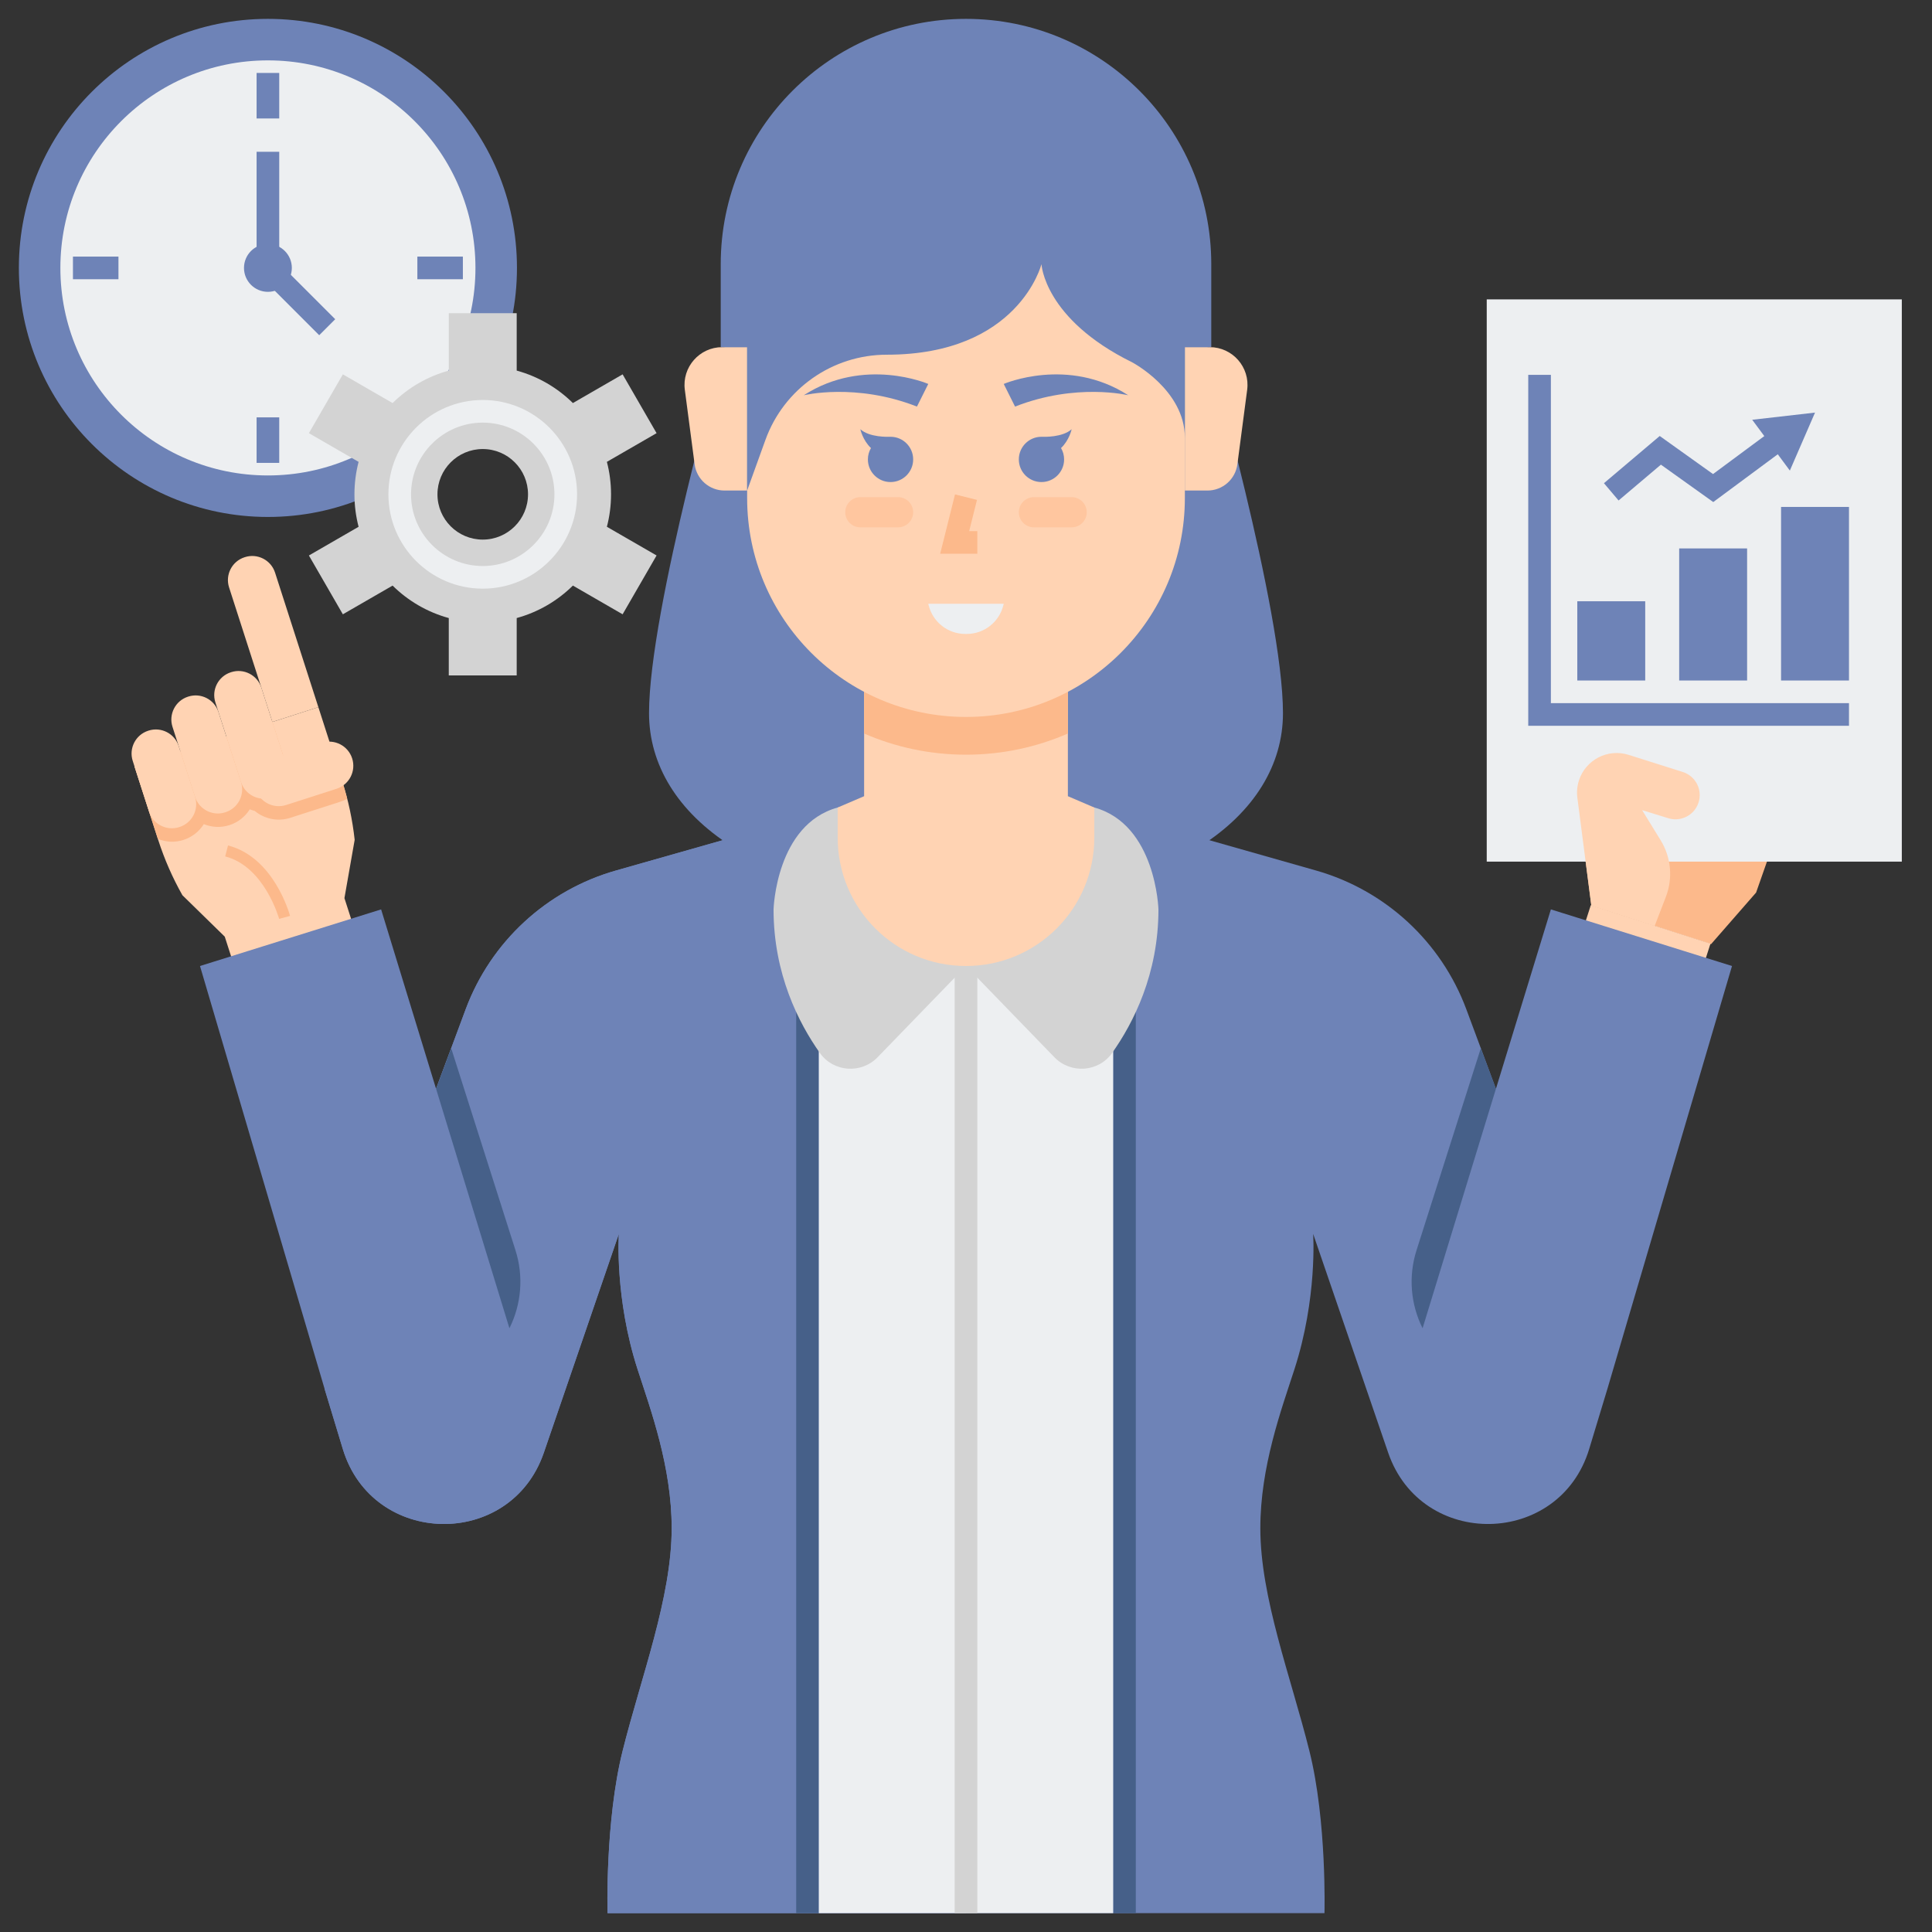 <?xml version="1.0" encoding="utf-8"?>
<!-- Generator: Adobe Illustrator 22.0.0, SVG Export Plug-In . SVG Version: 6.00 Build 0)  -->
<svg version="1.1" id="Layer_1" xmlns="http://www.w3.org/2000/svg" xmlns:xlink="http://www.w3.org/1999/xlink" x="0px" y="0px"
	 viewBox="0 0 512 512" style="enable-background:new 0 0 512 512;" xml:space="preserve">
<rect x="0" y="0" width="512" height="512" fill="#333333" stroke="none"/>
<style type="text/css">
	.st0{fill:#FF7B7B;}
	.st1{fill:#FFB236;}
	.st2{fill:#FFD3B3;}
	.st3{fill:#FCB98B;}
	.st4{fill:#6E83B7;}
	.st5{fill:#FFB0AA;}
	.st6{fill:#EDEFF1;}
	.st7{fill:#FFE352;}
	.st8{fill:#46BEE8;}
	.st9{fill:#9CE5FF;}
	.st10{fill:#80D6FB;}
	.st11{fill:#FFE67B;}
	.st12{fill:#F76161;}
	.st13{fill:#98CA69;}
	.st14{fill:#75AA40;}
	.st15{fill:#BFEA8C;}
	.st16{fill:#D3D3D3;}
	.st17{fill:#466089;}
	.st18{fill:#7C93BF;}
	.st19{fill:#FFC69F;}
	.st20{fill:#859CC1;}
	.st21{fill:#EFA470;}
	.st22{fill:#C1C1C1;}
	.st23{fill:#E2935D;}
	.st24{fill:#99E5FF;}
</style>
<g>
	<g>
		<path class="st4" d="M319.984,92c0,0,20.016,69.667,20.016,97s-30.333,50-84,50s-84-22.667-84-50s20.016-97,20.016-97H319.984z"/>
	</g>
	<g>
		<g>
			<g>
				<g>
					<polygon class="st3" points="428.633,189.397 419.381,221.94 421.722,240.014 453.436,250.222 465.383,236.539 
						476.589,204.616 					"/>
				</g>
			</g>
			<g>
				<g>
					
						<rect x="425.38" y="237.349" transform="matrix(0.306 -0.952 0.952 0.306 59.739 589.998)" class="st2" width="18.677" height="33.316"/>
				</g>
			</g>
		</g>
		<g>
			<g>
				<rect x="394" y="79.341" class="st6" width="110" height="149"/>
			</g>
		</g>
		<g>
			<g>
				<path class="st2" d="M445.957,204.587l-14.359-4.544c-5.51-1.744-11.393,1.293-13.164,6.794l0,0
					c-0.474,1.473-0.617,3.032-0.418,4.566l3.706,28.612l16.768,5.397l2.98-7.721c1.909-4.946,1.399-10.499-1.379-15.014
					l-4.911-7.982l6.944,2.147c3.36,1.039,6.93-0.819,8.008-4.167v0C451.222,209.288,449.349,205.66,445.957,204.587z"/>
			</g>
		</g>
		<g>
			<g>
				<polygon class="st4" points="490,192.341 405,192.341 405,99.341 411,99.341 411,186.341 490,186.341 				"/>
			</g>
		</g>
		<g>
			<g>
				<rect x="418" y="159.341" class="st4" width="18" height="21"/>
			</g>
		</g>
		<g>
			<g>
				<rect x="445" y="145.341" class="st4" width="18" height="35"/>
			</g>
		</g>
		<g>
			<g>
				<rect x="472" y="134.341" class="st4" width="18" height="46"/>
			</g>
		</g>
		<g>
			<g>
				<g>
					<polygon class="st4" points="454.032,133.051 440.156,123.139 428.938,132.631 425.062,128.051 439.844,115.543 
						453.968,125.631 469.526,114.105 473.099,118.928 					"/>
				</g>
			</g>
			<g>
				<g>
					<g>
						<polygon class="st4" points="474.329,124.707 481,109.341 464.356,111.244 						"/>
					</g>
				</g>
			</g>
		</g>
	</g>
	<g>
		<g>
			<path class="st2" d="M91.278,238.014l2.713-15.451c-0.578-5.297-1.692-10.522-3.325-15.596l-6.299-19.569l-48.731,15.685
				l6.311,19.576c1.633,5.065,3.775,9.953,6.393,14.586l11.224,10.978L65.286,266L97,255.793L91.278,238.014z"/>
		</g>
		<g>
			<path class="st3" d="M76.493,204.705l12.19-3.897l1.982,6.159c0.502,1.559,0.937,3.137,1.341,4.723
				c-0.54,0.294-1.111,0.548-1.718,0.743l-13.364,4.301c-3.362,1.082-6.881,0.27-9.418-1.831c-0.447-0.114-0.887-0.251-1.313-0.425
				c-1.204,1.916-3.058,3.437-5.376,4.183c-2.318,0.746-4.711,0.592-6.807-0.262c-1.204,1.916-3.059,3.437-5.376,4.183
				c-2.313,0.744-4.702,0.593-6.795-0.256l-6.204-19.245l36.548-11.763L76.493,204.705z"/>
		</g>
		<g>
			<path class="st2" d="M72.184,191.318l12.183-3.921L72.893,151.75c-1.075-3.34-4.654-5.177-7.995-4.102l-0.087,0.028
				c-3.34,1.075-5.177,4.654-4.102,7.995L72.184,191.318z"/>
		</g>
		<g>
			<path class="st2" d="M71.863,211.355l0.087-0.028c3.34-1.075,5.177-4.654,4.102-7.995l-6.791-21.1
				c-1.075-3.34-4.654-5.177-7.995-4.102l-0.086,0.028c-3.34,1.075-5.177,4.654-4.102,7.995l6.791,21.1
				C64.943,210.593,68.522,212.43,71.863,211.355z"/>
		</g>
		<g>
			<path class="st2" d="M93.325,200.981L93.325,200.981c-1.083-3.364-4.688-5.214-8.052-4.131l-13.364,4.301
				c-3.364,1.083-5.214,4.688-4.131,8.052l0,0c1.083,3.364,4.688,5.214,8.052,4.131l13.364-4.301
				C92.558,207.95,94.407,204.345,93.325,200.981z"/>
		</g>
		<g>
			<path class="st2" d="M59.68,215.276l0.086-0.028c3.34-1.075,5.177-4.654,4.102-7.995l-5.97-18.55
				c-1.075-3.34-4.654-5.177-7.995-4.102l-0.086,0.028c-3.34,1.075-5.177,4.654-4.102,7.995l5.97,18.55
				C52.76,214.514,56.339,216.351,59.68,215.276z"/>
		</g>
		<g>
			<path class="st2" d="M47.497,219.197l0.087-0.028c3.34-1.075,5.177-4.654,4.102-7.995l-4.329-13.45
				c-1.075-3.34-4.654-5.177-7.995-4.102l-0.087,0.028c-3.34,1.075-5.177,4.654-4.102,7.995l4.329,13.45
				C40.577,218.436,44.157,220.272,47.497,219.197z"/>
		</g>
		<g>
			<path class="st3" d="M73.973,243.51c-0.038-0.139-3.878-13.88-14.294-16.549l0.744-2.906
				c12.125,3.106,16.276,18.039,16.447,18.674L73.973,243.51z"/>
		</g>
	</g>
	<g>
		<g>
			<circle class="st4" cx="71" cy="71" r="66"/>
		</g>
		<g>
			<circle class="st6" cx="71" cy="71" r="55"/>
		</g>
		<g>
			<rect x="68" y="19.333" class="st4" width="6" height="12.062"/>
		</g>
		<g>
			<rect x="110.605" y="68" class="st4" width="12.061" height="6"/>
		</g>
		<g>
			<rect x="68" y="110.605" class="st4" width="6" height="12.062"/>
		</g>
		<g>
			<rect x="19.333" y="68" class="st4" width="12.061" height="6"/>
		</g>
		<g>
			<polygon class="st4" points="84.594,88.836 68,72.242 68,40.228 74,40.228 74,69.758 88.836,84.594 			"/>
		</g>
		<g>
			<circle class="st4" cx="71" cy="71" r="6.34"/>
		</g>
	</g>
	<g>
		<g>
			<path class="st16" d="M161.931,131c0-2.973-0.384-5.854-1.1-8.603L174,114.794l-9-15.588l-13.178,7.608
				c-4.086-4.036-9.189-7.04-14.891-8.602V83h-18v15.213c-5.701,1.562-10.805,4.565-14.891,8.602l-13.178-7.608l-9,15.588
				l13.169,7.604c-0.716,2.748-1.1,5.63-1.1,8.603s0.384,5.854,1.1,8.603l-13.17,7.604l9,15.588l13.179-7.608
				c4.086,4.036,9.189,7.04,14.891,8.602V179h18v-15.213c5.701-1.562,10.805-4.565,14.891-8.602L165,162.794l9-15.588l-13.17-7.604
				C161.547,136.854,161.931,133.973,161.931,131z M127.931,143c-6.627,0-12-5.373-12-12s5.373-12,12-12s12,5.373,12,12
				S134.558,143,127.931,143z"/>
		</g>
		<g>
			<path class="st6" d="M127.931,156c-13.785,0-25-11.215-25-25s11.215-25,25-25s25,11.215,25,25S141.716,156,127.931,156z
				 M127.931,112c-10.477,0-19,8.523-19,19s8.523,19,19,19s19-8.523,19-19S138.407,112,127.931,112z"/>
		</g>
	</g>
	<g>
		<g>
			<g>
				<path class="st4" d="M411,241l-14.564,47.547l-7.837-21.061c-6.663-17.908-21.457-31.571-39.837-36.792L290,214h-34h-34
					l-58.763,16.694c-18.38,5.221-33.174,18.884-39.837,36.792l-7.837,21.061L101,241l-48,15l33,112l4.847,15.994
					c7.882,26.01,44.469,26.67,53.283,0.961L164,327c0,0-1.167,17,5,36c3.468,10.685,9,25.721,9,42c0,18.372-8.101,39.404-13,59
					c-4.667,18.667-4,43-4,43h95h95c0,0,0.667-24.333-4-43c-4.899-19.596-13-40.628-13-59c0-16.279,5.532-31.315,9-42
					c6.167-19,5-36,5-36l19.87,57.955c8.815,25.709,45.401,25.049,53.283-0.961L426,368l33-112L411,241z"/>
			</g>
		</g>
		<g>
			<g>
				<rect x="295" y="257" class="st17" width="6" height="250"/>
			</g>
		</g>
		<g>
			<g>
				<path class="st4" d="M161,507h95V214h-34l-58.763,16.694c-18.38,5.221-33.173,18.885-39.837,36.792L86,368l4.847,15.994
					c7.882,26.01,44.469,26.67,53.283,0.961L164,327c0,0-1.167,17,5,36c3.468,10.684,9,25.721,9,42c0,18.372-8.101,39.405-13,59
					C160.333,482.667,161,507,161,507z"/>
			</g>
		</g>
		<g>
			<g>
				<rect x="211" y="257" class="st17" width="6" height="250"/>
			</g>
		</g>
		<g>
			<g>
				<polygon class="st6" points="217,275 217,507 256,507 256,214 222,214 				"/>
			</g>
		</g>
		<g>
			<g>
				<polygon class="st6" points="295,275 295,507 256,507 256,214 290,214 				"/>
			</g>
		</g>
		<g>
			<g>
				<rect x="253" y="256" class="st16" width="6" height="251"/>
			</g>
		</g>
		<g>
			<g>
				<path class="st16" d="M222,214h34v42l-23.419,24.175c-4.333,4.472-11.694,3.97-15.295-1.11C211.654,271.12,205,258.111,205,241
					C205,241,205.625,218.5,222,214z"/>
			</g>
		</g>
		<g>
			<g>
				<path class="st16" d="M290,214h-34v42l23.419,24.175c4.333,4.472,11.694,3.97,15.295-1.11C300.346,271.12,307,258.111,307,241
					C307,241,306.375,218.5,290,214z"/>
			</g>
		</g>
		<g>
			<g>
				<path class="st17" d="M136.61,331.346l-17.042-53.56l-4.004,10.761l0,0L135,352l0,0
					C138.206,345.588,138.784,338.178,136.61,331.346z"/>
			</g>
		</g>
		<g>
			<g>
				<path class="st2" d="M290,222v-8l-7-3v-30h-54v30l-7,3v8c0,18.778,15.222,34,34,34h0C274.778,256,290,240.778,290,222z"/>
			</g>
		</g>
		<g>
			<g>
				<path class="st2" d="M314,92h6.598c6.041,0,10.703,5.315,9.915,11.305l-2.597,19.739c-0.524,3.981-3.917,6.956-7.932,6.956H314
					V92z"/>
			</g>
		</g>
		<g>
			<g>
				<path class="st2" d="M198,92h-6.598c-6.041,0-10.703,5.315-9.915,11.305l2.597,19.739c0.524,3.981,3.917,6.956,7.932,6.956H198
					V92z"/>
			</g>
		</g>
		<g>
			<g>
				<path class="st3" d="M229,194.396c8.282,3.598,17.41,5.604,27,5.604s18.718-2.006,27-5.604V181h-54V194.396z"/>
			</g>
		</g>
		<g>
			<g>
				<path class="st2" d="M314,132c0,32.033-25.967,58-58,58s-58-25.967-58-58V56h116V132z"/>
			</g>
		</g>
		<g>
			<g>
				<path class="st4" d="M314,92h7V70c0-35.898-29.101-65-65-65h0c-35.898,0-65,29.101-65,65v22h7v38l4.849-13.427
					C207.74,103.027,220.598,94,235,94h0c35,0,41-24,41-24s0.667,14.5,24,26c0,0,14,7.333,14,20V92z"/>
			</g>
		</g>
		<g>
			<g>
				<path class="st17" d="M375.39,331.346l17.042-53.56l4.004,10.761l0,0L377,352l0,0
					C373.794,345.588,373.216,338.178,375.39,331.346z"/>
			</g>
		</g>
	</g>
	<g>
		<polygon class="st3" points="259,146.749 249.158,146.749 253.089,131.021 258.91,132.477 256.842,140.749 259,140.749 		"/>
	</g>
	<g>
		<path class="st4" d="M266,101.749c0,0,16.939-7.347,33,3c0,0-13.75-3.375-30,3L266,101.749z"/>
	</g>
	<g>
		<path class="st4" d="M246,101.749c0,0-16.939-7.347-33,3c0,0,13.75-3.375,30,3L246,101.749z"/>
	</g>
	<g>
		<path class="st19" d="M284,139.749h-10c-2.209,0-4-1.791-4-4l0,0c0-2.209,1.791-4,4-4h10c2.209,0,4,1.791,4,4l0,0
			C288,137.958,286.209,139.749,284,139.749z"/>
	</g>
	<g>
		<path class="st19" d="M228,139.749h10c2.209,0,4-1.791,4-4l0,0c0-2.209-1.791-4-4-4h-10c-2.209,0-4,1.791-4,4l0,0
			C224,137.958,225.791,139.749,228,139.749z"/>
	</g>
	<g>
		<path class="st4" d="M236,115.749c-0.022,0-0.044,0.003-0.067,0.003c-0.62,0.028-5.516,0.18-7.933-2.003
			c0,0,0.619,2.919,2.817,4.987c-0.516,0.886-0.817,1.913-0.817,3.013c0,3.314,2.686,6,6,6s6-2.686,6-6S239.314,115.749,236,115.749
			z"/>
	</g>
	<g>
		<path class="st4" d="M276,115.749c0.022,0,0.044,0.003,0.067,0.003c0.62,0.028,5.516,0.18,7.933-2.003
			c0,0-0.619,2.919-2.817,4.987c0.516,0.886,0.817,1.913,0.817,3.013c0,3.314-2.686,6-6,6s-6-2.686-6-6S272.686,115.749,276,115.749
			z"/>
	</g>
	<g>
		<path class="st6" d="M246,160h20l-0.106,0.425c-1.113,4.452-5.113,7.575-9.701,7.575h-0.384c-4.589,0-8.589-3.123-9.701-7.575
			L246,160z"/>
	</g>
</g>
</svg>
